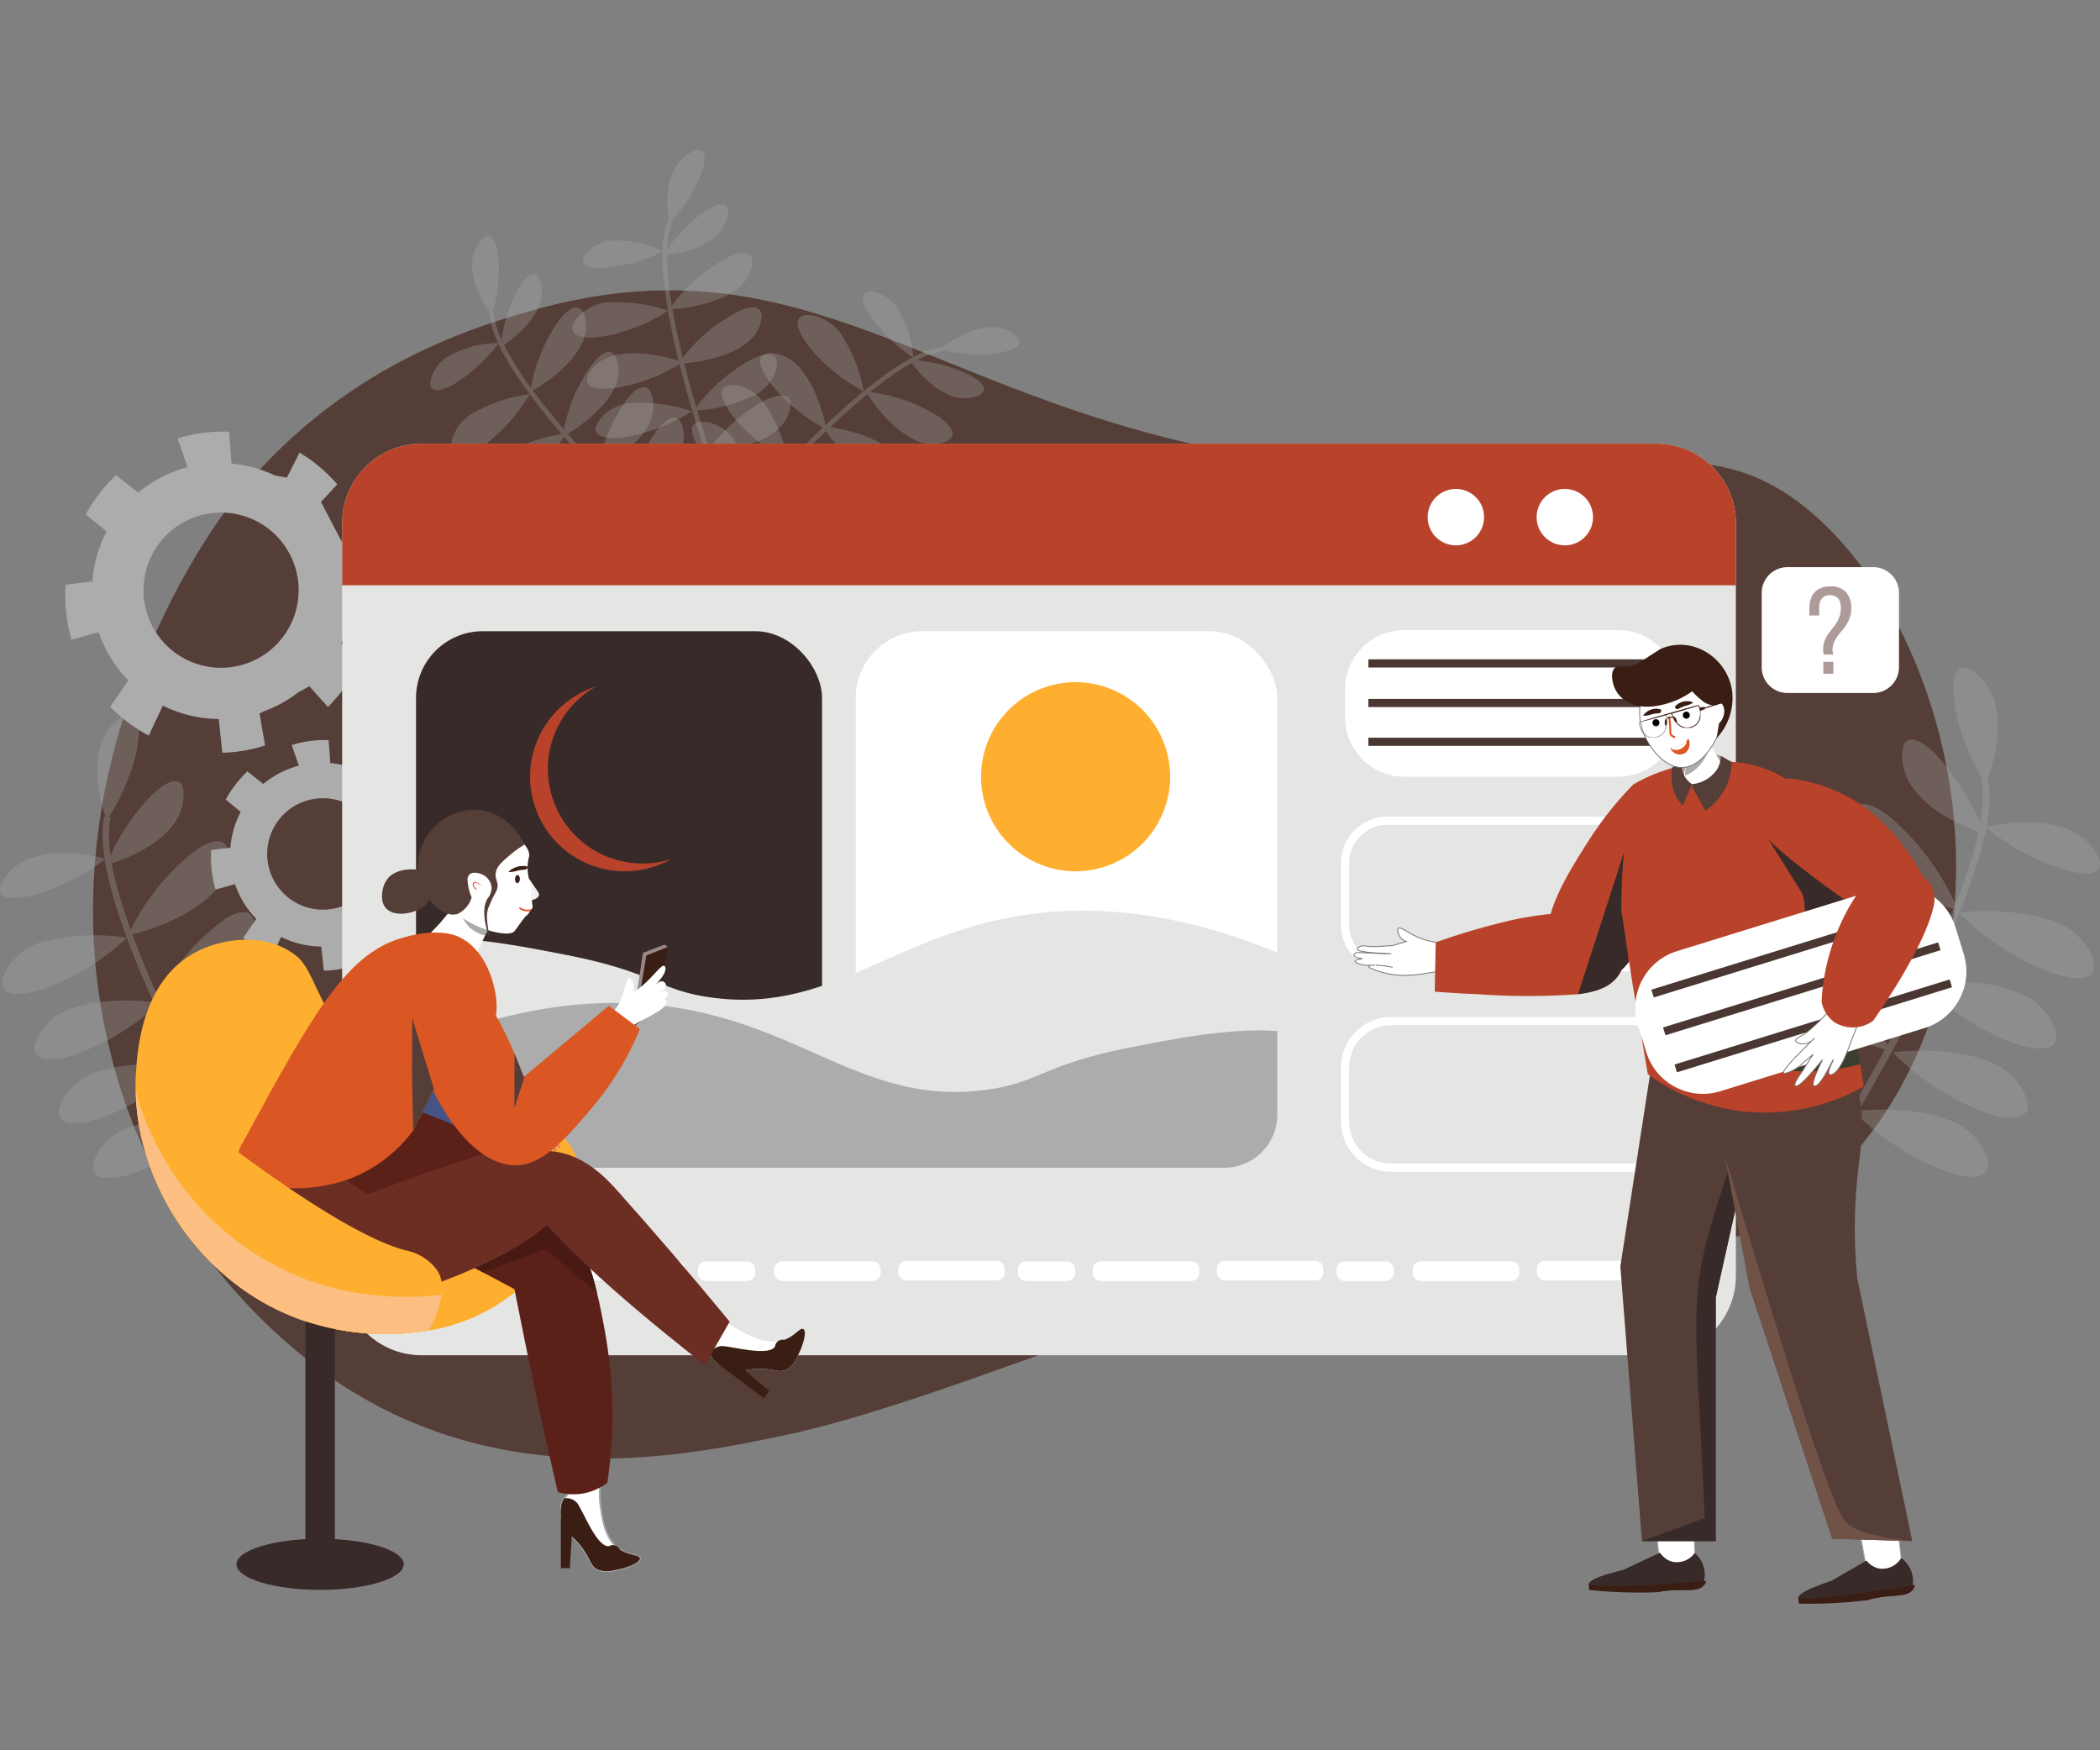 <svg xmlns="http://www.w3.org/2000/svg" xmlns:xlink="http://www.w3.org/1999/xlink" width="252" height="210"><rect width="100%" height="100%" fill="#808080" stroke="none"/><style><![CDATA[.B{fill:#fff}.C{fill:#acacac}.D{stroke-width:.1}.E{fill:#3b1e13}.F{fill:#553e37}.G{fill:#b8432a}.H{opacity:.3}.I{fill:#da5724}.J{fill:#372a28}.K{stroke:#3b1e13}.L{fill:#382a28}.M{fill:#feaf30}.N{stroke:#acacac}.O{stroke:#707070}]]></style><defs><clipPath id="A"><path d="M0 0h37.772v61.316H0z" class="C"/></clipPath><clipPath id="B"><path d="M0 0h31.561v39.784H0z" class="C"/></clipPath><clipPath id="C"><path d="M0 0h26.155v46.39H0z" class="C"/></clipPath><clipPath id="D"><path d="M0 0h39.301v32.603H0z" class="C"/></clipPath><clipPath id="E"><path d="M0 0h42.017v66.575H0z" class="C"/></clipPath><clipPath id="F"><path fill="none" d="M0 0h3.47v2.707H0z" class="D K"/></clipPath><clipPath id="G"><path fill="none" d="M0 0h3.349v2.761H0z" class="D K"/></clipPath><path id="H" d="M191.163 62.031c.006 1.37-.814 2.609-2.078 3.138s-2.722.243-3.693-.723-1.264-2.423-.741-3.69 1.758-2.093 3.128-2.093c.895-.002 1.755.352 2.39.983s.992 1.489.994 2.385"/><path id="I" d="M89.664 153.691h-4.958a.95.95 0 0 1-.948-.948v-.451c0-.252.1-.493.277-.671s.419-.278.671-.277h4.958c.252 0 .493.1.671.277s.278.419.277.671v.451a.95.95 0 0 1-.948.948"/><path id="J" d="M128.062 153.691h-4.957a.95.95 0 0 1-.948-.948v-.451c0-.252.1-.493.277-.671s.419-.278.671-.277h4.957c.252 0 .493.1.671.277s.278.419.277.671v.451a.95.95 0 0 1-.948.948"/></defs><path fill="transparent" d="M0 0h252v210H0z"/><path d="M123.712 162.922c-10.135 3.623-21 7.506-30 9.377-11.378 2.367-33.12 6.89-53.149-6.436a67.53 67.53 0 0 1-27.37-39.808C4.609 91.234 25.931 62.736 27.515 60.689c12.573-16.253 28.407-21.126 35.724-23.26 39.012-11.374 52.545 18.279 108.605 19.215 23.505.392 33.424-5.158 45.113 4.5 13.663 11.294 21.792 36.477 15.754 57.919-.916 3.251-4.329 14.827-14.242 23.351-19.784 17.013-39.19-.712-75.268 12.963-4.4 1.669-9.152 3.843-19.493 7.539" class="F"/><g clip-path="url(#A)" transform="translate(0 85.654)" class="C H"><path d="M32.682 61.315c-.933-1.522-22.824-37.4-20.139-49.036l.734.169c-2.616 11.337 19.82 48.1 20.047 48.473z"/><path d="M27.371 17.77a6.62 6.62 0 0 1-2.007 3.89c-3.434 3.495-9.992 4.916-9.992 4.916 1.715-3.728 4.241-7.027 7.393-9.655 2.749-2.16 4.977-2.436 4.606.848m-8.687 16.859l.428.061q-.164.158-.332.313a28.97 28.97 0 0 1-8.23 5.27c-4.372 1.816-7.72 1.652-5.846-1.8a6.93 6.93 0 0 1 3.713-3.049c3.773-1.493 8.791-.991 10.271-.8m3.323 7.733a28.86 28.86 0 0 1-7.521 5.123c-4.858 2.282-8.906 2.382-6.886-1.341a7.24 7.24 0 0 1 4.269-3.25c4.416-1.483 10.138-.532 10.138-.532m4.09 6.586a28.83 28.83 0 0 1-7.244 4.991c-4.98 2.409-9.222 2.585-7.164-1.208a7.14 7.14 0 0 1 4.094-3.19c4.438-1.568 10.314-.592 10.314-.592"/><path d="M15.235 26.852a28.87 28.87 0 0 1-8.02 5.35c-4.631 2.057-8.338 2.026-6.388-1.568a7.59 7.59 0 0 1 4.876-3.437 25.62 25.62 0 0 1 9.532-.345m15.241-.584c-.172 1.3-.741 2.516-1.629 3.481-2.895 3.324-8.68 4.912-10.067 5.253l-.3.071q.1-.223.207-.446c1.856-3.916 4.65-7.313 8.133-9.891 2.292-1.494 3.986-1.367 3.659 1.53m3.871 7.131a7.24 7.24 0 0 1-2.912 4.71c-3.563 2.9-9.087 4.1-9.087 4.1 1.725-3.751 4.272-7.067 7.453-9.7 2.722-2.117 4.914-2.365 4.546.9m3.382 6.206c-.3 2.622-2.387 4.578-4.742 5.973-2.274 1.28-4.717 2.234-7.257 2.833 1.491-3.213 3.571-6.118 6.132-8.565 3.286-3.087 6.293-4.016 5.867-.241m-15.751-29.34a6.18 6.18 0 0 1-1.389 3.265c-2.588 3.245-7.813 4.566-7.813 4.566a25.16 25.16 0 0 1 5.187-8.105c2.328-2.337 4.33-2.865 4.015.275m-5.3-8.065a16.93 16.93 0 0 1-1.091 5 25.77 25.77 0 0 1-2.768 5.539s-2.046-5.1-.724-9.09a6.17 6.17 0 0 1 1.82-2.785l.083-.071c1.9-1.593 2.726-.676 2.681 1.4M12.67 17.389c-2.446 1.874-5.206 3.299-8.151 4.206-3.491 1.019-5.779.532-3.767-2.147a6.46 6.46 0 0 1 3.222-2.224c3.851-1.276 8.7.166 8.7.166m3.114 32.143l3.07 4.4c-4.98 2.409-9.222 2.585-7.164-1.209a7.14 7.14 0 0 1 4.094-3.19"/><path d="M11.873 42.893l2.617 4.591c-4.858 2.282-8.906 2.382-6.886-1.341.954-1.59 2.482-2.754 4.269-3.25m-3.457-7.468l2.137 4.848c-4.372 1.816-7.72 1.652-5.846-1.8a6.93 6.93 0 0 1 3.709-3.046m-2.713-8.231l1.512 5.005c-4.631 2.057-8.338 2.027-6.388-1.568a7.59 7.59 0 0 1 4.876-3.437m-1.729-9.973q.191 2.223.545 4.372c-3.491 1.019-5.779.532-3.767-2.147a6.46 6.46 0 0 1 3.222-2.225m27.887 22.631c3.286-3.087 6.293-4.016 5.867-.241-.3 2.622-2.387 4.578-4.742 5.973l-1.125-5.732m-2.057-7.352c2.721-2.117 4.914-2.365 4.546.9a7.24 7.24 0 0 1-2.909 4.709l-1.634-5.605m-2.99-7.769c2.292-1.494 3.986-1.366 3.659 1.531-.172 1.301-.741 2.517-1.629 3.482l-2.03-5.012m-4.051-7.817c2.749-2.16 4.977-2.436 4.606.848a6.62 6.62 0 0 1-2.007 3.89l-2.6-4.739m-.784-6.647a6.18 6.18 0 0 1-1.389 3.265q-1.233-1.794-2.625-3.539c2.328-2.337 4.33-2.865 4.015.275"/></g><g clip-path="url(#B)" transform="translate(51.663 28.304)" class="C H"><path d="M31.19 39.643c-.965-.88-23.651-21.64-24.132-30.363l.55-.03c.468 8.5 23.718 29.772 23.953 29.986z"/><path d="M18.597 10.123a4.84 4.84 0 0 1-.619 3.142c-1.7 3.155-6.022 5.488-6.022 5.488a20.19 20.19 0 0 1 3.231-8.29c1.492-2.077 3-2.724 3.409-.341m-2.673 13.615l.313-.044q-.083.144-.169.287a21.2 21.2 0 0 1-4.711 5.379c-2.7 2.166-5.089 2.732-4.475-.076.295-1.172 1-2.201 1.986-2.9 2.348-1.817 5.977-2.485 7.056-2.65m3.909 4.758a21.11 21.11 0 0 1-4.243 5.131c-2.95 2.593-5.774 3.486-5.112.459a5.3 5.3 0 0 1 2.339-3.153c2.146-1.288 4.535-2.118 7.017-2.437m4.212 3.796a21.1 21.1 0 0 1-4.075 4.982c-3.009 2.706-5.955 3.693-5.28.608.331-1.268 1.126-2.366 2.228-3.075 2.17-1.335 4.6-2.193 7.128-2.515"/><path d="M11.915 18.974c-1.203 2.039-2.74 3.862-4.547 5.392-2.836 2.388-5.448 3.12-4.808.2a5.55 5.55 0 0 1 2.727-3.408 18.74 18.74 0 0 1 6.628-2.182m10.593-3.514a4.66 4.66 0 0 1-.436 2.778c-1.358 2.925-5.1 5.218-6.005 5.74l-.2.112q.025-.178.055-.356a19.27 19.27 0 0 1 3.7-8.606c1.306-1.516 2.523-1.772 2.883.331m4.175 4.223a5.3 5.3 0 0 1-1.088 3.9 18.47 18.47 0 0 1-5.553 4.728 20.14 20.14 0 0 1 3.264-8.334c1.482-2.042 2.972-2.662 3.377-.3m3.643 3.686c.326 1.9-.746 3.7-2.117 5.162a20.37 20.37 0 0 1-4.523 3.468c.394-2.561 1.265-5.026 2.567-7.267 1.681-2.839 3.605-4.1 4.074-1.364M13.282 5.953a4.53 4.53 0 0 1-.312 2.577c-1.158 2.807-4.561 4.8-4.561 4.8a18.41 18.41 0 0 1 2-6.752c1.161-2.116 2.46-2.895 2.877-.624M7.918 1.361c.273 1.226.358 2.487.252 3.739a18.86 18.86 0 0 1-.818 4.456S4.876 6.387 4.993 3.315A4.52 4.52 0 0 1 5.705.988l.044-.066c1.008-1.505 1.778-1.03 2.169.44m.269 11.484a19 19 0 0 1-4.872 4.614c-2.246 1.426-3.953 1.55-3.084-.743.36-.909.993-1.685 1.812-2.219a12.41 12.41 0 0 1 6.145-1.652m8.732 21.956l3.053 2.467c-3.01 2.706-5.955 3.693-5.28.608.331-1.268 1.126-2.366 2.228-3.075"/><path d="M12.816 30.927l2.773 2.694c-2.95 2.593-5.774 3.486-5.112.459a5.3 5.3 0 0 1 2.339-3.153m-3.949-4.54l2.489 2.972c-2.7 2.166-5.089 2.732-4.475-.076a5.07 5.07 0 0 1 1.986-2.9m-3.58-5.227l2.081 3.21c-2.836 2.388-5.448 3.121-4.808.2a5.55 5.55 0 0 1 2.727-3.408m-3.244-6.66q.586 1.523 1.272 2.962c-2.246 1.426-3.953 1.55-3.084-.743.36-.909.993-1.685 1.812-2.219m24.206 10.226c1.681-2.839 3.605-4.1 4.074-1.363.326 1.9-.746 3.7-2.117 5.163l-1.957-3.8m-2.945-4.744c1.482-2.042 2.972-2.662 3.377-.3a5.3 5.3 0 0 1-1.088 3.9l-2.289-3.607m-3.677-4.842c1.306-1.516 2.523-1.772 2.883.331a4.66 4.66 0 0 1-.436 2.778l-2.447-3.109m-4.44-4.668c1.492-2.078 3-2.724 3.409-.341a4.84 4.84 0 0 1-.619 3.142l-2.79-2.8m-1.905-4.511a4.53 4.53 0 0 1-.312 2.577q-1.232-1.01-2.565-1.953c1.161-2.116 2.46-2.895 2.877-.624"/></g><g clip-path="url(#C)" transform="translate(68.685 18)" class="C H"><path d="M19.492 46.396c-.471-1.218-11.488-29.928-8.02-37.947l.506.219c-3.379 7.813 7.914 37.233 8.028 37.529z"/><path d="M21.419 14.354c-.346 1.043-1.037 1.936-1.958 2.535-2.933 2.062-7.839 2.219-7.839 2.219a20.18 20.18 0 0 1 6.595-5.972c2.263-1.192 3.9-1.1 3.2 1.218m-8.474 10.984l.3.1q-.139.092-.28.181a21.19 21.19 0 0 1-6.618 2.706c-3.386.73-5.774.17-3.969-2.068a5.07 5.07 0 0 1 3.071-1.7c2.913-.576 6.458.447 7.5.782m1.367 6.002c-1.874 1.214-3.93 2.124-6.089 2.694-3.8 1-6.724.539-4.779-1.874a5.3 5.3 0 0 1 3.5-1.776 18.12 18.12 0 0 1 7.366.956m2.079 5.277a21.1 21.1 0 0 1-5.872 2.635c-3.9 1.076-6.978.643-5-1.816.863-.986 2.064-1.613 3.367-1.755 2.538-.225 5.095.094 7.5.935"/><path d="M11.487 19.287a21.13 21.13 0 0 1-6.477 2.792c-3.6.869-6.268.358-4.39-1.972a5.55 5.55 0 0 1 3.962-1.83 18.75 18.75 0 0 1 6.9 1.01m11.05 1.592a4.66 4.66 0 0 1-1.632 2.29c-2.522 2.01-6.9 2.389-7.938 2.452l-.228.011q.1-.148.208-.294a19.26 19.26 0 0 1 7.158-6.044c1.846-.772 3.049-.458 2.431 1.584m1.847 5.646a5.3 5.3 0 0 1-2.717 3 18.47 18.47 0 0 1-7.08 1.748 20.13 20.13 0 0 1 6.644-6c2.238-1.164 3.848-1.053 3.153 1.244m1.614 4.925c-.559 1.848-2.322 2.98-4.2 3.672a20.38 20.38 0 0 1-5.6 1.081 20.75 20.75 0 0 1 5.544-5.354c2.773-1.788 5.059-2.06 4.254.6"/><path d="M18.529 8.247a4.53 4.53 0 0 1-1.431 2.166c-2.291 1.994-6.225 2.255-6.225 2.255a18.41 18.41 0 0 1 4.8-5.148c1.984-1.374 3.494-1.49 2.853.728M15.78 1.744a12.39 12.39 0 0 1-1.446 3.458 18.85 18.85 0 0 1-2.723 3.621s-.8-3.942.679-6.637A4.52 4.52 0 0 1 13.967.422l.069-.04c1.575-.9 2.051-.127 1.744 1.363m-4.891 10.394c-2.008 1.026-4.182 1.687-6.421 1.951-2.647.272-4.229-.38-2.427-2.042a4.73 4.73 0 0 1 2.612-1.175 12.41 12.41 0 0 1 6.236 1.267M8.89 35.683l1.628 3.571c-3.9 1.076-6.978.643-5-1.815.863-.987 2.064-1.613 3.367-1.755"/><path d="M6.95 30.383l1.277 3.65c-3.8 1-6.724.538-4.778-1.874a5.3 5.3 0 0 1 3.5-1.776m-1.503-5.827l.9 3.771c-3.386.73-5.774.17-3.969-2.068.789-.914 1.878-1.517 3.071-1.7m-.866-6.282l.427 3.8c-3.6.869-6.268.357-4.39-1.972a5.55 5.55 0 0 1 3.962-1.83m.073-7.404q-.156 1.625-.185 3.218c-2.647.272-4.229-.38-2.427-2.043.728-.653 1.641-1.064 2.612-1.176m17.084 19.97c2.773-1.788 5.059-2.06 4.254.6-.559 1.848-2.322 2.98-4.2 3.672l-.053-4.273m-.514-5.563c2.238-1.164 3.849-1.053 3.153 1.244a5.3 5.3 0 0 1-2.717 3l-.436-4.249m-1.124-5.977c1.846-.772 3.049-.457 2.431 1.584a4.66 4.66 0 0 1-1.632 2.29l-.8-3.875m-1.883-6.154c2.264-1.192 3.9-1.1 3.2 1.218a4.84 4.84 0 0 1-1.958 2.535l-1.245-3.753m.315-4.892a4.53 4.53 0 0 1-1.431 2.166q-.651-1.453-1.422-2.894c1.984-1.374 3.494-1.49 2.853.728"/></g><g clip-path="url(#D)" transform="translate(83.052 34.989)" class="C H"><path d="M.928 32.253c.83-1.008 20.424-24.708 29.112-25.627l.058.548c-8.465.895-28.543 25.184-28.745 25.429z"/><path d="M29.78 18.192a4.84 4.84 0 0 1-3.169-.46c-3.236-1.542-5.784-5.738-5.784-5.738a20.18 20.18 0 0 1 8.441 2.811c2.15 1.386 2.872 2.861.512 3.388m-13.732-1.988l.06.311q-.148-.076-.3-.155a21.2 21.2 0 0 1-5.609-4.435c-2.3-2.591-2.984-4.946-.149-4.473 1.184.237 2.245.889 2.992 1.839 1.933 2.254 2.783 5.844 3 6.914m-4.546 4.143a21.11 21.11 0 0 1-5.338-3.98c-2.737-2.816-3.772-5.592-.715-5.083a5.3 5.3 0 0 1 3.267 2.178 18.12 18.12 0 0 1 2.786 6.885M7.917 24.75a21.1 21.1 0 0 1-5.18-3.82c-2.854-2.87-3.988-5.762-.873-5.243a5.23 5.23 0 0 1 3.183 2.071c1.443 2.1 2.421 4.484 2.87 6.992"/><path d="M20.601 11.964a21.13 21.13 0 0 1-5.614-4.271c-2.527-2.712-3.391-5.284-.439-4.792a5.55 5.55 0 0 1 3.541 2.552c1.237 1.994 2.089 4.202 2.512 6.51m4.042 10.404c-.942.191-1.92.086-2.8-.3-2.99-1.209-5.468-4.832-6.035-5.71l-.122-.193.358.037a19.27 19.27 0 0 1 8.781 3.266c1.58 1.229 1.9 2.431-.186 2.9m-4.003 4.382a5.3 5.3 0 0 1-3.952-.891 18.47 18.47 0 0 1-5-5.308 20.14 20.14 0 0 1 8.488 2.841c2.114 1.377 2.808 2.835.465 3.358m-3.494 3.82c-1.884.421-3.736-.559-5.262-1.855a20.36 20.36 0 0 1-3.691-4.343 20.74 20.74 0 0 1 7.387 2.2c2.919 1.537 4.279 3.395 1.566 4"/><path d="M33.679 12.676a4.53 4.53 0 0 1-2.589-.182c-2.862-1.016-5.022-4.315-5.022-4.315 2.366.106 4.69.668 6.843 1.654 2.171 1.053 3.015 2.311.768 2.842m4.313-5.589a12.38 12.38 0 0 1-3.722.439 18.85 18.85 0 0 1-4.491-.593S32.82 4.3 35.893 4.263c.826-.022 1.642.184 2.36.594l.069.041c1.554.931 1.118 1.724-.33 2.188m-11.456.846a19.01 19.01 0 0 1-4.853-4.634C20.145 1.126 19.936-.573 22.27.18c.926.314 1.733.908 2.307 1.7a12.41 12.41 0 0 1 1.959 6.054M5.047 17.757l-2.31 3.173c-2.854-2.87-3.988-5.762-.873-5.243 1.283.267 2.419 1.005 3.183 2.07"/><path d="M8.71 13.464l-2.551 2.905c-2.737-2.816-3.772-5.592-.715-5.083a5.3 5.3 0 0 1 3.267 2.178m4.336-4.172l-2.843 2.635c-2.3-2.591-2.984-4.945-.149-4.473 1.184.237 2.245.889 2.992 1.839m5.044-3.84l-3.1 2.24c-2.527-2.712-3.391-5.284-.439-4.792a5.55 5.55 0 0 1 3.541 2.552m6.484-3.571q-1.492.662-2.894 1.42c-1.538-2.172-1.746-3.87.587-3.117.926.314 1.733.908 2.307 1.7m-9 24.683c2.919 1.537 4.279 3.395 1.566 4-1.884.421-3.736-.558-5.262-1.855l3.7-2.145m4.59-3.179c2.113 1.378 2.808 2.835.465 3.358a5.3 5.3 0 0 1-3.952-.89l3.487-2.467m4.658-3.919c1.58 1.229 1.9 2.431-.186 2.9-.942.191-1.92.086-2.8-.3l2.982-2.6m4.444-4.667c2.15 1.386 2.872 2.861.512 3.388-1.078.211-2.196.048-3.17-.46l2.658-2.928m4.41-2.129a4.53 4.53 0 0 1-2.589-.182q.946-1.281 1.822-2.66c2.172 1.053 3.015 2.311.768 2.842"/></g><path d="M42.372 70.996l2.606.382a15.41 15.41 0 0 0-.723-6.637l-2.88.953-2.856-5.467 1.953-2.117a18.35 18.35 0 0 0-4.528-3.8l-1.516 2.991-1.438-.257a15.5 15.5 0 0 0-5.216-1.426l-.285-3.819a18.06 18.06 0 0 0-6.176.813l1.2 3.439a15.42 15.42 0 0 0-5.943 3.056l-2.654-2.111a19.5 19.5 0 0 0-3.622 4.712l2.5 2.059a15.49 15.49 0 0 0-1.719 5.994l-3.211.392a19.63 19.63 0 0 0 .725 6.6l3.255-.908a15.44 15.44 0 0 0 3.56 5.8l-2.177 3.149c1.348 1.393 2.909 2.562 4.625 3.463l1.681-3.584.042.006a15.49 15.49 0 0 0 6.678 1.595l.427 4.041a18.09 18.09 0 0 0 5.13-.875l-.664-3.828.444-.243c1.511-.544 2.928-1.32 4.2-2.3l1.338-.735 2.223 2.486a19.55 19.55 0 0 0 4.077-5.94l-2.475-1.595 1.428-6.286m-6.569.483a9.31 9.31 0 1 1-6.239-9.47c3.983 1.381 6.543 5.265 6.239 9.47m14.314 31.116l1.872.274c.177-1.608 0-3.235-.519-4.767l-2.069.684-2.051-3.926 1.4-1.521a13.18 13.18 0 0 0-3.252-2.73l-1.089 2.148-1.033-.185a11.15 11.15 0 0 0-3.746-1.024l-.2-2.743a12.97 12.97 0 0 0-4.436.584l.859 2.47c-1.567.412-3.024 1.163-4.269 2.2l-1.906-1.516c-1.035.989-1.911 2.13-2.6 3.385l1.795 1.479a11.13 11.13 0 0 0-1.234 4.3l-2.306.281a14.1 14.1 0 0 0 .521 4.742l2.338-.652a11.09 11.09 0 0 0 2.556 4.167l-1.564 2.262c.968 1 2.089 1.84 3.322 2.487l1.207-2.574h.03a11.13 11.13 0 0 0 4.8 1.145l.307 2.9c1.252-.031 2.493-.243 3.684-.629l-.477-2.749.319-.175a11.08 11.08 0 0 0 3.014-1.654l.961-.528 1.6 1.786a14.03 14.03 0 0 0 2.928-4.266l-1.778-1.146 1.026-4.515m-4.718.347c-.206 2.856-2.209 5.264-4.98 5.987s-5.695-.399-7.271-2.79-1.454-5.521.304-7.782 4.76-3.152 7.466-2.215a6.69 6.69 0 0 1 4.481 6.8" class="C"/><path d="M208.305 62.743v90.352c-.013 5.265-4.291 9.523-9.556 9.511H50.615c-5.265.012-9.543-4.246-9.556-9.511V62.743c.013-5.265 4.291-9.523 9.556-9.511h148.134c5.265-.012 9.543 4.246 9.556 9.511" fill="#e5e5e4"/><path d="M208.305 62.743v7.479H41.059v-7.479c.013-5.265 4.291-9.523 9.556-9.511h148.134c5.265-.012 9.543 4.246 9.556 9.511" class="G"/><g class="B"><use xlink:href="#H"/><use xlink:href="#H" x="-13.076"/><path d="M194.179 93.191h-25.662a7.11 7.11 0 0 1-7.107-7.107v-3.379a7.11 7.11 0 0 1 7.107-7.107h25.661a7.11 7.11 0 0 1 7.107 7.107v3.379a7.11 7.11 0 0 1-7.107 7.107m2.026 23.36h-29.712a5.58 5.58 0 0 1-5.571-5.571v-7.43a5.58 5.58 0 0 1 5.571-5.571h29.712a5.58 5.58 0 0 1 5.571 5.571v7.43a5.58 5.58 0 0 1-5.571 5.571m-29.712-17.593a4.6 4.6 0 0 0-4.592 4.592v7.43a4.6 4.6 0 0 0 4.592 4.592h29.712a4.6 4.6 0 0 0 4.592-4.592v-7.43a4.6 4.6 0 0 0-4.592-4.592zm29.251 41.637h-28.792a6.04 6.04 0 0 1-6.03-6.03v-6.517a6.04 6.04 0 0 1 6.03-6.03h28.792a6.04 6.04 0 0 1 6.029 6.03v6.513a6.04 6.04 0 0 1-6.029 6.03m-28.795-17.593c-2.788.003-5.047 2.262-5.05 5.05v6.513c.003 2.788 2.262 5.047 5.05 5.05h28.795c2.788-.003 5.047-2.262 5.05-5.05v-6.513c-.003-2.788-2.262-5.047-5.05-5.05zM66.329 153.691H55.465a.95.95 0 0 1-.948-.948v-.451a.95.95 0 0 1 .277-.671.94.94 0 0 1 .671-.277h10.864a.95.95 0 0 1 .671.277.94.94 0 0 1 .277.671v.451a.95.95 0 0 1-.948.948m14.887-.065H70.352c-.251 0-.492-.099-.67-.277a.95.95 0 0 1-.278-.67v-.451a.95.95 0 0 1 .277-.671.94.94 0 0 1 .671-.277h10.865a.95.95 0 0 1 .948.948v.451a.95.95 0 0 1-.948.947"/><use xlink:href="#I"/><path d="M104.727 153.691H93.863a.95.95 0 0 1-.671-.277.94.94 0 0 1-.277-.671v-.451a.95.95 0 0 1 .277-.671.94.94 0 0 1 .671-.277h10.865a.95.95 0 0 1 .671.277.94.94 0 0 1 .277.671v.451a.95.95 0 0 1-.948.948m14.886-.065h-10.865c-.251 0-.492-.099-.67-.277a.95.95 0 0 1-.278-.67v-.451a.95.95 0 0 1 .277-.671.94.94 0 0 1 .671-.277h10.865a.95.95 0 0 1 .671.277.94.94 0 0 1 .277.671v.451a.95.95 0 0 1-.278.67c-.178.178-.419.277-.67.277"/><use xlink:href="#J"/><path d="M142.958 153.691h-10.864a.95.95 0 0 1-.671-.277.94.94 0 0 1-.277-.671v-.451a.95.95 0 0 1 .277-.671.94.94 0 0 1 .671-.277h10.865a.95.95 0 0 1 .671.277.94.94 0 0 1 .277.671v.451a.95.95 0 0 1-.948.948m14.885-.065H146.98c-.251 0-.492-.099-.67-.277a.95.95 0 0 1-.278-.67v-.451a.95.95 0 0 1 .277-.671.94.94 0 0 1 .671-.277h10.865a.95.95 0 0 1 .948.948v.451a.95.95 0 0 1-.948.947"/><use xlink:href="#J" x="38.23"/><path d="M181.356 153.691h-10.865a.95.95 0 0 1-.948-.948v-.451a.95.95 0 0 1 .277-.671.94.94 0 0 1 .671-.277h10.865a.95.95 0 0 1 .671.277.94.94 0 0 1 .277.671v.451a.95.95 0 0 1-.948.948m14.886-.065h-10.865c-.251 0-.492-.099-.67-.277a.95.95 0 0 1-.278-.67v-.451a.95.95 0 0 1 .277-.671.94.94 0 0 1 .671-.277h10.865a.95.95 0 0 1 .948.948v.451a.95.95 0 0 1-.278.67c-.178.178-.419.277-.67.277"/><use xlink:href="#I" x="115.026"/><rect width="50.587" height="64.027" rx="8" x="102.688" y="75.734"/></g><rect width="48.72" height="64.027" rx="8" x="49.925" y="75.734" class="L"/><path d="M50.481 112.655v20.141a7.31 7.31 0 0 0 7.309 7.309h88.239a7.31 7.31 0 0 0 7.309-7.309v-18.478c-12.039-4.975-21.262-5.415-27.525-4.872-17.922 1.557-25.343 12.366-40.563 10.22-6.368-.9-6.563-3-17.384-5.11-5.471-1.066-12.022-2.344-17.384-1.9" fill="#e5e5e4"/><path d="M117.726 93.191a11.35 11.35 0 0 0 11.346 11.346 11.35 11.35 0 0 0 11.346-11.346 11.35 11.35 0 0 0-11.346-11.346c-3.009 0-5.895 1.195-8.023 3.323s-3.323 5.014-3.323 8.023" class="M"/><path d="M74.96 104.537a11.3 11.3 0 0 1-6.346-1.938 11.38 11.38 0 0 1-4.108-4.992c-1.565-3.699-1.055-7.95 1.34-11.175a11.37 11.37 0 0 1 5.668-4.055c-1.721.976-3.159 2.383-4.172 4.082-2.247 3.773-2.112 8.503.346 12.142a11.38 11.38 0 0 0 4.992 4.111 11.4 11.4 0 0 0 7.862.359c-1.702.964-3.626 1.469-5.582 1.466z" stroke="rgba(0,0,0,0)" class="G"/><path d="M50.481 125.36v8.384a6.36 6.36 0 0 0 6.361 6.361h90.071a6.36 6.36 0 0 0 6.361-6.361v-10.021c-5.362-.443-11.913.835-17.384 1.9-10.822 2.11-11.016 4.212-17.384 5.11-15.221 2.146-22.642-8.663-40.564-10.22-6.252-.543-15.454-.1-27.461 4.845" class="C"/><path d="M164.208 79.108h34.507v.979h-34.507zm-.001 4.748h34.559v.979h-34.559zm0 4.655h34.559v.979h-34.559z" fill="#4a3732"/><path d="M224.79 83.149h-10.3a3.1 3.1 0 0 1-3.088-3.088v-8.927a3.1 3.1 0 0 1 3.088-3.088h10.3a3.1 3.1 0 0 1 3.088 3.088v8.927a3.1 3.1 0 0 1-3.088 3.088" class="B"/><path d="M219.629 70.36c.713-.063 1.416.198 1.916.711a2.85 2.85 0 0 1 .606 1.912 3.25 3.25 0 0 1-.17 1.1 4.59 4.59 0 0 1-.412.867 5.09 5.09 0 0 1-.542.726 7.64 7.64 0 0 0-.542.674 4 4 0 0 0-.412.734 2.2 2.2 0 0 0-.17.882 2.14 2.14 0 0 0 .081.563h-1.132l-.057-.274a1.87 1.87 0 0 1-.024-.319c-.006-.337.046-.673.154-.993.099-.278.234-.542.4-.785q.242-.356.509-.682.267-.326.509-.689c.167-.251.302-.523.4-.808.109-.34.161-.695.153-1.052.022-.395-.083-.788-.3-1.119a1.41 1.41 0 0 0-1.989.007 1.86 1.86 0 0 0-.3 1.111v.919h-1.181V73a3.7 3.7 0 0 1 .146-1.074c.089-.306.243-.59.453-.83.215-.239.484-.425.784-.541a2.99 2.99 0 0 1 1.124-.193m.372 10.477h-1.2v-1.437h1.2z" fill="#ad9b9a"/><g clip-path="url(#E)" transform="translate(209.983 80.078)" class="C H"><path d="M4.789 66.575c1.076-1.634 26.327-40.171 23.8-53.014l-.81.16c2.466 12.513-23.414 52-23.676 52.4z"/><path d="M12.145 19.054c.176 1.636.903 3.164 2.062 4.333 3.639 3.95 10.773 5.739 10.773 5.739a30.24 30.24 0 0 0-7.759-10.839c-2.936-2.464-5.366-2.844-5.076.767m8.922 18.776l-.471.052q.174.179.352.355a31.76 31.76 0 0 0 8.83 6.065c4.726 2.144 8.4 2.083 6.469-1.767a7.6 7.6 0 0 0-3.956-3.469c-4.081-1.769-9.6-1.4-11.225-1.236m-3.916 8.352a31.63 31.63 0 0 0 8.06 5.878c5.242 2.672 9.674 2.924 7.592-1.226-.989-1.776-2.623-3.105-4.563-3.712-4.785-1.781-11.089-.94-11.089-.94m-4.714 7.068a31.61 31.61 0 0 0 7.76 5.724c5.371 2.815 10.013 3.158 7.891-1.071a7.83 7.83 0 0 0-4.373-3.64c-4.807-1.875-11.279-1.013-11.279-1.013"/><path d="M25.122 29.432a31.65 31.65 0 0 0 8.6 6.145c5 2.417 9.064 2.515 7.054-1.493a8.32 8.32 0 0 0-5.221-3.938 28.08 28.08 0 0 0-10.431-.714M8.443 28.254c.142 1.431.723 2.783 1.662 3.872 3.054 3.744 9.337 5.688 10.844 6.111l.33.089q-.1-.248-.211-.5c-2.085-4.758-5.721-9.14-8.561-11.124-2.458-1.717-4.319-1.638-4.063 1.548m-4.496 7.679c.271 2.086 1.358 3.979 3.024 5.263 3.8 3.3 9.811 4.809 9.811 4.809A30.17 30.17 0 0 0 8.96 35.109c-2.907-2.416-5.3-2.765-5.012.82m-3.925 6.69c.232 2.883 2.453 5.1 4.985 6.711a30.5 30.5 0 0 0 7.851 3.36 31.08 31.08 0 0 0-6.416-9.6c-3.492-3.5-6.753-4.623-6.419-.472M18.316 11.03a6.78 6.78 0 0 0 1.407 3.626c2.721 3.646 8.4 5.278 8.4 5.278a27.58 27.58 0 0 0-5.4-9.063c-2.468-2.642-4.643-3.292-4.408.159m6.092-8.646a18.56 18.56 0 0 0 1.019 5.522 28.25 28.25 0 0 0 2.837 6.166s2.422-5.518 1.115-9.933a6.76 6.76 0 0 0-1.9-3.115l-.088-.08c-2.021-1.812-2.963-.837-2.987 1.441m3.863 16.77a28.48 28.48 0 0 0 8.781 4.9c3.789 1.24 6.313.787 4.2-2.22a7.08 7.08 0 0 0-3.451-2.551c-4.175-1.534-9.533-.125-9.533-.125m-4.548 35.105l-3.519 4.711c5.371 2.815 10.013 3.157 7.891-1.071a7.83 7.83 0 0 0-4.373-3.64"/><path d="M28.239 47.121l-3.029 4.938c5.242 2.672 9.674 2.924 7.592-1.226-.989-1.776-2.623-3.105-4.563-3.712m4.053-8.055l-2.513 5.236c4.726 2.144 8.4 2.083 6.469-1.767a7.6 7.6 0 0 0-3.956-3.469m3.26-8.92l-1.833 5.431c5 2.417 9.064 2.514 7.054-1.493a8.32 8.32 0 0 0-5.221-3.938m2.247-10.866q-.288 2.429-.751 4.771c3.789 1.24 6.313.787 4.2-2.22a7.08 7.08 0 0 0-3.452-2.551M6.442 43.091c-3.492-3.5-6.753-4.622-6.419-.471.232 2.883 2.453 5.1 4.985 6.711l1.434-6.24m2.518-7.983c-2.907-2.416-5.3-2.765-5.012.82.271 2.086 1.358 3.979 3.024 5.263l1.988-6.083m3.544-8.402c-2.458-1.717-4.319-1.638-4.063 1.548a6.99 6.99 0 0 0 1.662 3.872l2.4-5.42m4.718-8.419c-2.936-2.464-5.366-2.844-5.076.767.176 1.636.903 3.164 2.062 4.333l3.014-5.1m1.095-7.257a6.78 6.78 0 0 0 1.407 3.626q1.414-1.922 3-3.785c-2.468-2.642-4.643-3.292-4.408.159"/></g><g class="M"><path d="M62.883 154.07a21.97 21.97 0 0 1-11.423 5.55c-5.209.887-10.558.421-15.536-1.351-8.655-3.293-15.349-10.334-18.2-19.144-.941-2.8-1.425-5.733-1.433-8.687 0-.416 0-1.037.039-1.8.177-3.74 1.15-10.907 6.743-14.162 3.261-1.9 8.155-2.5 11.63-.392a6.11 6.11 0 0 1 .922.673c1.838 1.637 1.9 3.989 6.061 10.535 4.052 6.371 6.087 7.436 7.412 7.889 2.456.84 3.352-.119 7.122-.017 1.191.032 9.673.26 12.317 4.484 2.707 4.326-1.143 12.131-5.65 16.424"/><path d="M62.886 154.069a21.97 21.97 0 0 1-11.423 5.55c-5.209.887-10.558.421-15.536-1.351-8.655-3.293-15.349-10.334-18.2-19.144 4.409-7.263 12.241-19.461 17.9-24.371 1.838 1.637 1.9 3.989 6.061 10.535 4.052 6.371 6.087 7.436 7.412 7.89 2.456.84 3.352-.119 7.122-.017 1.191.032 9.673.26 12.317 4.484 2.707 4.326-1.143 12.131-5.65 16.424"/></g><path d="M36.649 153.744h3.53v34.411h-3.53z" class="L"/><path d="M80.119 113.615l-.359-.285-2.6.992-1.292 8.426.363.263z" fill="#9b8786"/><path d="M77.557 114.635l-1.393 8.425 2.727-1.953 1.239-7.489z" class="E"/><path d="M74.368 120.245c.083-.186.292-.7.493-1.336.313-.983.385-1.549.625-1.571.183-.017.348.292.43.446a1.81 1.81 0 0 1 .118 1.308l.831-.639c1.606-1.343 2.493-2.759 2.85-2.566a.22.22 0 0 1 .07.071c.218.292-.089.858-.176 1.02a5.86 5.86 0 0 1-.88 1.09c.027.033.44-.42.809-.316a.55.55 0 0 1 .387.528c-.045.417-.825.717-.818.729a1.56 1.56 0 0 1 .642-.129c.143.015.272.092.352.211.114.224-.117.654-.634 1 .185-.141.365-.191.457-.122s.075.224.07.281c-.047.526-1.045 1.123-1.407 1.336l-2.814 1.546-1.393.6-1.079.362-1.264-1.678a4.54 4.54 0 0 0 2.331-2.168" class="B"/><path d="M59.504 132.376s5.2 1.3 5.76 2.044 2.416 3.53 1.858 3.344-1.858-2.6-1.858-2.6 1.858 2.6 1.487 2.973-2.044-2.229-2.044-2.229c.559.699 1.056 1.444 1.486 2.229a23.6 23.6 0 0 1-2.23-1.858l-1.486-.743s1.115 1.115.929 1.3c-.787.018-1.54-.324-2.044-.929-.186-.558-2.23-1.3-2.23-1.3z" fill="#e5855e"/><path d="M51.514 115.096s-9.1 13.936-8.733 15.237 13.192 6.5 15.98 6.132l2.23-4.088-8.175-4.459s6.689-7.433 5.388-10.22-2.973-4.088-6.689-2.6" fill="#475384"/><path d="M51.099 104.492s-4.508-1.155-5.18 2.268 2.918 3.317 4.807 2.1.373-4.363.373-4.363" class="F"/><path d="M59.38 109.734l-.6 1.285-.575 1.232-1.7 3.646-6.578-2.136 2.883-3.016 2.15-2.6 2.328.606.656.306z" class="B"/><path d="M58.78 111.018l-.575 1.232c-1.161-.255-2.143-1.023-2.67-2.088-.119-.314 1.736-1.32 1.75-1.408.1-.65.465-.066.656.306l.122.254z" class="C"/><g class="B"><path d="M63.867 108.956c-.022.059-.056.113-.1.158-.059.065-.112.134-.161.206l-.018.026a2.23 2.23 0 0 1-.212.326c-.063.071-.132.135-.207.193-.312.239-1.247 1.672-1.475 1.9-1.035 1.028-9.123-1.291-9.142-6.387-.011-2.919 2.644-6.113 5.768-6.181 2.6-.057 5.268 2.056 5.19 3.495-.258.919-.264 1.891-.018 2.813a.7.7 0 0 0 .043.113.84.84 0 0 0 .1.156c.164.21.128 2.114.251 2.782.034.132.029.271-.014.4"/><path d="M63.464 105.389l.782 1.155c.325.459.472.642.433.859-.071.4-.7.559-.843.594z" opacity=".928"/></g><path d="M62.382 105.481c-.01.266-.146.477-.306.471s-.281-.226-.271-.492.146-.477.305-.471.281.226.271.492m-1.364-.844a1.57 1.57 0 0 1 .471-.393 2.7 2.7 0 0 1 1.183-.346c.21-.014.421.012.621.076a.29.29 0 0 1-.06.26c-.145.159-.422.081-1.032.209-.264.055-.29.085-.561.133a3.6 3.6 0 0 1-.621.061" class="E"/><path d="M57.725 106.228s-.7-.714-.943-.283.349.812.349.812l.08-.094c-.274-.166-.41-.406-.352-.572a.28.28 0 0 1 .193-.18c.08-.016.148.023.281.1.096.058.185.125.268.2l.124.018" class="I"/><path d="M57.782 107.937l-.442-.016c-.03-.001-.058-.014-.078-.036s-.031-.051-.03-.08l.014-.392c.001-.03.014-.058.036-.078s.051-.031.08-.03l.442.016c.03.001.058.014.078.036s.031.051.03.08l-.014.392c-.001.03-.014.058-.036.078s-.051.031-.08.03" class="B"/><path d="M63.765 109.114a1.8 1.8 0 0 0-.161.206 1.8 1.8 0 0 1-.361.024c-.323-.008-.637-.113-.9-.3a.1.1 0 0 1 .017-.173.1.1 0 0 1 .1.01 1.5 1.5 0 0 0 1.214.22.1.1 0 0 1 .09.015" class="I"/><path d="M62.91 101.362c-.576.338-1.122.726-1.631 1.159-1.067.907-1.63 1.386-1.774 2.149-.169.892.423 1.169.119 2.074-.113.335-.234.416-.641 1.3l-.367.853c-.285.768-.219 1.482.151 3.787-.981-2.867-.7-4.215-.233-4.914a2.07 2.07 0 0 0 .46-1.258 1.89 1.89 0 0 0-.935-1.495c-.542-.32-1.42-.467-1.77-.047a.93.93 0 0 0-.173.709 5.84 5.84 0 0 0 .48 1.986 3.1 3.1 0 0 1-1.726 2c-1.669.487-3.676-1.68-4.391-3.583-.768-2.318-.213-4.869 1.448-6.659a6.87 6.87 0 0 1 5.966-2.208c2.254.465 4.132 2.015 5.016 4.14" class="F"/><path d="M76.783 186.982c.045.543-1.667 1.174-2.964 1.386a3.42 3.42 0 0 1-2.02-.018c-1.007-.433-.851-1.295-2.15-2.932-1-1.257-1.375-1.109-1.875-2.116a4.16 4.16 0 0 1-.373-2.869c.06-.239.168-.464.317-.661.293-.301.547-.637.758-1 1.007-1.924-.282-3.543.587-4.4a2.31 2.31 0 0 1 2.835.1c1.145 1.068-.389 2.878.2 6.549.183 1.149.446 3.129 1.669 4.389.185.192.391.363.613.51 1.163.769 2.371.611 2.409 1.063" stroke-width=".2" class="B N"/><g class="E"><path d="M67.302 181.311v6.842h1.075l.391-6.255z"/><path d="M76.783 186.982c.045.543-1.667 1.174-2.964 1.386a3.42 3.42 0 0 1-2.02-.018c-1.007-.433-.851-1.295-2.15-2.932-1-1.257-1.375-1.109-1.875-2.116-.463-.881-.596-1.899-.373-2.869.06-.239.168-.464.317-.661a1.7 1.7 0 0 1 1.54.563c.782 1.075 2.346 5.278 3.812 5.18a.91.91 0 0 1 1.3.4c1.163.769 2.371.611 2.409 1.063"/></g><path d="M96.405 159.47c.462.29-.06 2.038-.669 3.2a3.42 3.42 0 0 1-1.226 1.606c-.95.546-1.547-.1-3.636-.038-1.6.044-1.712.435-2.818.231a4.16 4.16 0 0 1-2.519-1.422c-.155-.192-.271-.413-.339-.65a5.1 5.1 0 0 0-.346-1.207c-.935-1.959-3-1.9-3.168-3.107a2.31 2.31 0 0 1 1.778-2.209c1.542-.276 2.07 2.038 5.357 3.771 1.029.543 2.771 1.52 4.513 1.3.265-.033.525-.095.776-.185 1.313-.469 1.911-1.531 2.3-1.29" class="B"/><g class="E"><path d="M86.182 163.656l5.475 4.1.645-.86-4.771-4.065z"/><path d="M96.404 159.47c.462.29-.06 2.038-.669 3.2a3.42 3.42 0 0 1-1.226 1.606c-.95.546-1.547-.1-3.636-.038-1.6.044-1.712.435-2.818.231a4.16 4.16 0 0 1-2.519-1.422c-.155-.192-.271-.413-.339-.65a1.7 1.7 0 0 1 1.374-.895c1.329.019 5.63 1.289 6.431.057a.91.91 0 0 1 1.1-.8c1.313-.469 1.911-1.531 2.3-1.29"/></g><path d="M72.882 177.899c-1.686 1.309-3.9 1.724-5.946 1.115q-2.034-8.746-3.9-17.838-.669-3.269-1.3-6.5l-3.748-2-1.827-.972q-8.732-4.649-17.466-9.3l2.23-11.334c6.776 1.1 20.61 4.415 27.279 15.294q.209.337.407.686c1.37 2.541 2.389 5.255 3.029 8.07.416 1.7.684 3.187.873 4.194 1.152 6.13 1.278 12.409.372 18.581" fill="#5b2018"/><path d="M71.637 155.124l-6.187-5.283-7.464 2.835q-.914-.485-1.827-.972v-2.421l9.29-4.459 2.752 1.544q.209.337.407.686a31.89 31.89 0 0 1 3.029 8.07" fill="#491914"/><g fill="#6c2e23"><path d="M41.852 155.044c2.334.85 5 .835 9.662-.743 1.351-.457 17.333-5.992 16.537-12.077-.3-2.257-2.771-3.612-3.345-3.9-2.875-1.451-5.877-.121-11.334 1.672a179.97 179.97 0 0 0-14.307 5.388c-.365.3-2.6 2.163-2.415 4.645.245 3.213 4.346 4.705 5.2 5.017"/><path d="M63.29 144.008c4.274 6.258 16.249 15.833 21.3 19.769l2.973-5.2c-4.626-5.622-9.088-10.79-13.378-15.608-1.362-1.53-3.972-4.381-7.8-4.831-.5-.059-3.653-.386-4.53 1.16-.162.286-.745 1.513 1.441 4.713m-32.266-8.848c-4.506 4.947-5.625 11.635-3.055 15.979 2.9 4.907 9.339 4.851 14.634 4.806 3.387-.029 5.5-1.253 7.473-2.2 8.088-3.9-19.052-18.581-19.052-18.581"/></g><g class="I"><path d="M58.946 123.828c-1.143 2.171-3.18 3.733-5.574 4.273q-.644 1.291-1.29 2.579-.474.951-.95 1.9l-1.477 2.954-.076.1c-1.906 2.582-4.499 4.576-7.484 5.754-2.379.872-4.907 1.266-7.438 1.159-2.912-.13-5.335-.985-6.007-2.5a3.58 3.58 0 0 1 .531-3.028c8.053-14.868 12.213-22.344 18.75-24.389 4.506-1.408 6.75-.423 7.254-.167 3.675 1.866 4.281 6.758 4.318 7.094a7.72 7.72 0 0 1-.557 4.274"/><path d="M76.784 123.457c-1.411 3.441-3.355 6.639-5.76 9.476-2.932 3.449-5.7 6.7-8.919 6.875-3.346.182-6.99-2.958-9.746-8.222h0l-.368-.721a37.61 37.61 0 0 1-2.521-6.849c.06-.351.132-.741.217-1.152.548-2.668 1.646-6.278 3.685-6.652 1.758-.323 3.967 1.808 6.146 5.652a44.83 44.83 0 0 1 2.215 4.541q.569 1.338 1.115 2.811l.128-.106 10.091-8.441 3.716 2.787"/></g><path d="M52.083 130.681q-.474.951-.949 1.9l-1.477 2.954-.076.1-.138-6.75.028-6.73zm10.894-1.57l-1.243 3.822v-6.527q.568 1.338 1.115 2.811l.128-.106" class="F"/><path d="M51.461 159.619c-5.209.886-10.558.421-15.536-1.351-12.154-4.387-19.679-16.745-19.636-27.83 0-.416 0-1.037.039-1.8 4.272 3.547 23.356 19.09 32.4 21.392a6.1 6.1 0 0 1 3.711 2.354c1.148 1.681.585 4.513-.977 7.237" class="M"/><path d="M48.448 187.686c0 1.693-4.492 3.066-10.034 3.066s-10.034-1.373-10.034-3.066 4.492-3.066 10.034-3.066 10.034 1.373 10.034 3.066" class="L"/><path d="M37.115 153.651a33.6 33.6 0 0 1-20.828-22.752c.164 10.965 7.648 23.043 19.633 27.369 4.977 1.772 10.326 2.237 15.535 1.351a11.55 11.55 0 0 0 1.539-4.29 35.24 35.24 0 0 1-15.88-1.678" fill="#fcbf81"/><path d="M162.478 114.628c.021.187.418.316 1.015.4-.291.041-.862.126-.876.3s.489.34.782.416c.38.087.772.108 1.159.06l.269-.007h.2c-.154-.003-.309.004-.462.023a.97.97 0 0 0-.321.089c-.014.006-.025.018-.03.033-.017.088.326.279.878.476l.839.257a11.18 11.18 0 0 0 2 .338 13.92 13.92 0 0 0 2.792-.162l2.5-.408c1.19-1.7 1.137-2.47.906-2.854-.441-.73-1.6-.2-3.685-1.022-1.512-.595-2.375-1.451-2.656-1.181-.184.177.012.715.207 1.01.181.269.449.469.758.566l-1.652.491-1.726.113-.562.007c-.275.001-.55-.018-.823-.055-.343-.091-.708-.028-1 .173-.045.044-.125.121-.121.188.009.142.4.293 1.725.414l.724.057 1.637.083c-.547.019-1.095.002-1.64-.05l-.734-.037-1.8-.066c-.151.1-.324.217-.309.348m2.646 1.172q.146 0 .288.012l.73.069.93.161a15.3 15.3 0 0 0-1.659-.227l-.289-.015" class="B D O"/><g class="G"><path d="M194.581 116.388c-.111.228-.24.447-.384.656-.893 1.284-2.44 1.942-4.829 2.241a83.6 83.6 0 0 1-11.92.005 126.99 126.99 0 0 1-5.281-.314q.06-2.957.119-5.912a81.45 81.45 0 0 1 7.566-2.286 38.76 38.76 0 0 1 6.221-1.117 19.56 19.56 0 0 1 5.522.289l.739.17c.855.158 1.626.615 2.176 1.289a5.1 5.1 0 0 1 .07 4.978"/><path d="M200.067 101.676c-.623 6.169-2.411 11.019-4.645 13.788a9.76 9.76 0 0 1-.841.924 5.25 5.25 0 0 1-3.3 1.641c-.489.023-.978-.039-1.446-.182a6.2 6.2 0 0 1-3.479-2.773 6.89 6.89 0 0 1-.281-5.413c.842-2.937 2.831-6.07 4.5-8.7a41.75 41.75 0 0 1 5.477-6.9q2.01 3.8 4.019 7.606"/></g><path d="M195.422 115.465c-.26.326-.541.634-.841.924-.111.228-.24.447-.384.656-.893 1.283-2.44 1.942-4.829 2.241l.466-1.438 2.5-7.726 2.587-7.99z" class="J"/><path d="M203.147 179.2q.116 3.889.233 7.777a7.25 7.25 0 0 1-4.193.774l-.919-9.054 4.88.5" class="B D N"/><path d="M190.658 190.114q.027.428 1.466.767a29.36 29.36 0 0 1 6.683.154l.214-.036c1.912-.382 3.364-.1 4.48-.3a1.9 1.9 0 0 0 .645-.228 2.42 2.42 0 0 0 .325-.759c.066-.271.1-.55.1-.829a3.48 3.48 0 0 0-1.2-2.559 2.65 2.65 0 0 1-2.694 1.053c-.61-.168-1.136-.557-1.476-1.091l-4.427 2.078q-4.163 1.005-4.116 1.745" class="J"/><path d="M190.662 190.114l.019.648a56.65 56.65 0 0 0 8.13.273l.214-.036c1.912-.382 3.364-.1 4.48-.3a1.9 1.9 0 0 0 .645-.228c.303-.165.523-.449.607-.783l-.282.024c-1.8.147-11.615.921-13.814.4" class="E"/><path d="M227.32 179.835l.883 7.73a7.25 7.25 0 0 1-4.114 1.122l-1.674-8.945 4.905.092" class="B D N"/><path d="M215.793 191.764q.062.424 1.525.642a29.37 29.37 0 0 1 6.673-.406l.211-.054c1.874-.54 3.344-.382 4.44-.67a1.9 1.9 0 0 0 .624-.281c.131-.245.219-.51.26-.784a3.52 3.52 0 0 0 .028-.834 3.48 3.48 0 0 0-1.409-2.449 2.65 2.65 0 0 1-2.6 1.275c-.622-.117-1.179-.46-1.562-.964l-4.237 2.442q-4.064 1.35-3.956 2.083" class="J"/><path d="M215.792 191.762l.073.644a56.68 56.68 0 0 0 8.124-.408q.113-.026.211-.054c1.874-.54 3.344-.382 4.44-.67a1.9 1.9 0 0 0 .624-.281c.288-.189.484-.491.54-.831l-.28.047c-1.777.3-11.5 1.89-13.732 1.553" class="E"/><path d="M198.648 124.765l-4.207 27.179 2.589 32.962h8.859v-29.223l5.983-26.807a23.14 23.14 0 0 0-13.224-4.111" class="F"/><path d="M207.338 140.595c-5.009 15.215-4.017 13.966-2.764 41.535l-7.544 2.776h8.859v-29.223l2.877-12.889z" class="J"/><path d="M204.796 127.149l5.177 27.383 9.895 30.086 9.607.288-6.616-31.582c-.375-3.941-.375-7.909 0-11.85.306-3.135.74-4.99.518-8-.223-2.882-.943-5.704-2.128-8.341-.009.005-3.845.476-16.453 2.013" class="F"/><path d="M223.659 130.348a24.06 24.06 0 0 1-13.66 3.074c-1.35-.103-2.688-.323-4-.656l-.528-.141-1.949-.634c-2.059-.77-4.004-1.817-5.781-3.112l-1.83-10.775-1.339-8.8c-.037-3.56.222-7.117.775-10.634.247-1.909.51-3.487.7-4.578a20.4 20.4 0 0 1 4.777-1.99 24.22 24.22 0 0 1 5.988-.709 13.62 13.62 0 0 1 6.95 1.746c.588.354 1.137.771 1.635 1.243 1.463 1.69 2.662 4.858 3.658 8.675.028.1.054.21.082.316.683 2.67 1.27 5.641 1.783 8.636.405 2.361.763 4.737 1.085 6.992l1.213 8.69.434 2.661" class="G"/><path d="M201.933 93.396a1.4 1.4 0 0 1 1.665-1.306 8.4 8.4 0 0 0 3.642-.9c-.43-.437-1.019-.68-1.632-.671-.963.057-3.635.419-4.337 1.569s.662 1.306.662 1.306" fill="#ad9b9a"/><path d="M204.943 88.769l1.967 3.472a2.83 2.83 0 0 1-.849 1.627c-.872.721-2.073.896-3.114.453-.382-.156-.729-.387-1.019-.68l.443-2.284.6-.6z" class="B"/><path d="M205.02 89.905l-.044.181c-.429 1.322-1.406 2.397-2.681 2.95h0l-.112-.091.194-1.59.6-.6c.404-.283.78-.605 1.122-.96l.1-.109.27.072.075.021.482.127" class="C"/><path d="M203.061 94.094l-1.133 2.548c-.751-.763-1.211-1.764-1.3-2.831a8.08 8.08 0 0 1 0-1.7l1.189-.736a2.76 2.76 0 0 0 1.246 2.718" class="F"/><path d="M197.198 87.885c.7 1.858 2.557 4.251 4.684 4.206 3.754-.079 5.975-7.7 5.274-8.182-.121-.083-.258.093-.6.188-2.152.592-4.179-4.787-6.469-4.065-1.98.624-2.8 2.928-2.988 3.445-.497 1.434-.461 2.999.1 4.409" class="B D O"/><path d="M197.177 85.877a1.39 1.39 0 0 1 .417-.46 1.99 1.99 0 0 1 .528-.274 1.92 1.92 0 0 1 .586-.11 1.4 1.4 0 0 1 .612.109c.035.104.023.218-.031.313-.124.188-.4.086-.982.223-.251.059-.273.095-.532.145a2.75 2.75 0 0 1-.6.056m6.02-1.578a1.4 1.4 0 0 0-.6-.17 1.99 1.99 0 0 0-.593.047 1.94 1.94 0 0 0-.555.217 1.4 1.4 0 0 0-.462.416c.026.107.095.197.192.249.205.094.386-.14.952-.331.245-.083.282-.064.527-.159a2.78 2.78 0 0 0 .537-.269" class="E"/><path d="M200.959 88.582c-.6-.25-.661-.428-.636-1.023-.012-.524-.062-1.046-.152-1.562l.23-.036a10.47 10.47 0 0 1 .155 1.616c-.021.51-.007.573.483.777z" class="I"/><path d="M201.947 85.896a.42.42 0 0 0 .498.32.42.42 0 1 0-.441-.637.42.42 0 0 0-.057.317m-3.643.907a.42.42 0 0 0 .498.32.42.42 0 1 0-.441-.637.42.42 0 0 0-.057.318"/><path d="M194.984 84.022c2.269 1.615 5.642.239 6.434-.121.579-.263 1.129-.586 1.642-.963a6.81 6.81 0 0 0 1.132 1.055c.476.473 1.149.692 1.812.588.228-.081.338-.222.51-.17.336.1.391.782.4.849a2.13 2.13 0 0 1-.623 1.529q-.155.9-.311 1.792c1.473-1.556 2.156-3.699 1.854-5.821a6.53 6.53 0 0 0-4.3-5.084c-1.407-.481-2.944-.409-4.3.2l-1.418.906c-.624.445-1.299.815-2.01 1.1-1.1.287-1.563-.165-2.01.236-.642.577-.209 1.97-.158 2.128a3.58 3.58 0 0 0 1.34 1.773" class="E"/><path d="M207.818 91.432a7.82 7.82 0 0 1-.155 1.319 7.17 7.17 0 0 1-1.318 2.928 7.06 7.06 0 0 1-1.7 1.586l-.007-.012-1.555-2.809-.05-.09v-.007h0l-.046-.082-.094-.17c.027 0 .077-.006.146-.014 1.208-.107 2.306-.748 2.991-1.749l.012-.021.111-.2c.087-.172.159-.351.214-.535q.029-.092.05-.182v-.017c.054-.222.088-.448.1-.676h0l.018.01h0l.362.2.819.463.087.048.015.009" class="F"/><path d="M202.236 90.327a1.21 1.21 0 0 1-1.1.118c-.32-.13-.573-.385-.7-.707h.043a2.85 2.85 0 0 0 .917-.2 2.89 2.89 0 0 0 1.022-.7l.188-.22a1.4 1.4 0 0 1-.366 1.721" class="I"/><path d="M200.746 89.909c-.1-.042-.192-.1-.272-.173.315-.016.624-.083.917-.2a2.89 2.89 0 0 0 1.023-.7c-.004.109-.024.216-.06.319-.103.269-.299.493-.552.631-.314.2-.702.249-1.056.133" class="B"/><g clip-path="url(#F)" transform="translate(200.581 84.619)" class="D K"><path d="M3.109 2.168a1.63 1.63 0 0 1-.578.413c-.163.063-.334.102-.508.118a1.61 1.61 0 0 1-.668-.071 1.47 1.47 0 0 1-.151-.061 1.28 1.28 0 0 1-.166-.1 2.08 2.08 0 0 1-.528-.52c-.218-.307-.39-.644-.51-1L.906.68l.762-.225.4-.117.762-.225.4-.117c.372.688.325 1.526-.12 2.168" fill="none"/></g><g clip-path="url(#G)" transform="translate(196.666 85.745)" opacity=".41" class="D K"><path d="M3.09 2.01a1.74 1.74 0 0 1-1.052.714l-.058.013c-.21.035-.425.03-.633-.016-.026-.005-.052-.012-.078-.02-.087-.025-.17-.058-.25-.1-.213-.118-.398-.28-.541-.477C.225 1.774.061 1.368 0 .941L.932.67l.761-.221.4-.118.761-.22.379-.109a2.98 2.98 0 0 1-.144 2.01" fill="none"/></g><g class="E"><path d="M199.998 86.39c-.033-.05-.035-.114-.007-.167s.067-.097.118-.128a.63.63 0 0 1 .295-.093.9.9 0 0 1 .288.022.88.88 0 0 1 .269.111h0c-.097.001-.188-.01-.278-.011h-.136a1.24 1.24 0 0 0-.136.008.76.76 0 0 0-.262.056.2.2 0 0 0-.141.2zm4.162-1.243c-.031 0-.056-.022-.061-.052s.013-.059.042-.069l2.382-.761c.032-.007.064.011.073.042s-.006.064-.036.076l-2.382.761"/><path d="M200.034 86.669c0 .219-.059.4-.132.4s-.132-.177-.132-.4.059-.4.132-.4.132.177.132.4m1.109-.389c.1.2.124.381.059.413s-.2-.1-.3-.3-.124-.381-.059-.413.2.1.3.3m2.919-.997l.545-.211-.061-.257-.616.072a.7.7 0 0 0 .132.4m-7.461 1.382l1.819-.56 1.828-.527 1.836-.5.921-.238.925-.225-.907.287-.911.274-1.828.526-1.836.5-1.846.463"/></g><path d="M223.224 127.686a24.68 24.68 0 0 1-8.467.775c-1.188-.132-5.282-.792-5.758-1.825s7.079-1.212 9.852-2.4c1.722-.738 2.679-3.358 3.16-5.24l1.213 8.69" fill="#3a3d2f"/><path d="M227.434 107.332s-1.76 5.883-3.963 11.283l-.083.2c-1.5 3.64-3.189 7.025-4.669 8.188-1.429 1.122-2.58.825-3.362-.115-.3-.375-.536-.797-.7-1.249a.99.99 0 0 1-.03-.082 6.61 6.61 0 0 1-.286-1.068 7.19 7.19 0 0 1-.1-1.738c.027-.738.233-1.459.6-2.1.131-.208.249-.424.353-.647l.2-.473a8.7 8.7 0 0 0 .471-2.3l.089-2a20.13 20.13 0 0 1 .37-3.9l.045-.239c.259-1.6.351-3.13-.266-4.177l-3.9-6.213 11.113 3.728 2.064 1.454z" class="J"/><path d="M210.389 97.203c-.022 1.885 1.27 3.488 7.04 7.878 8.3 6.313 10.51 6.714 12.186 6.06.611-.196 1.143-.581 1.521-1.1 1.853-2.777-2.418-9.013-6.441-12.462-2.693-2.193-5.931-3.614-9.369-4.11-1.869-.2-2.972.084-3.734.757a4.17 4.17 0 0 0-1.2 2.974" class="G"/><path d="M230.957 123.342l-24.516 7.584a7.11 7.11 0 0 1-8.889-4.69l-1-3.229a7.11 7.11 0 0 1 4.69-8.889l24.516-7.581a7.11 7.11 0 0 1 8.889 4.69l1 3.229a7.11 7.11 0 0 1-4.69 8.889" class="B"/><path d="M198.163 118.741l32.967-10.194.289.935-32.967 10.194zm1.403 4.536l33.017-10.21.289.935-33.017 10.21zm1.375 4.447l33.016-10.21.289.935-33.016 10.21z" fill="#4a3732"/><path d="M220.161 120.671l-1.292 1.292a21 21 0 0 1-2.1 1.939c-.717.472-1.341.7-1.292.969.032.176.336.275.485.323.263.08.545.08.808 0a1.87 1.87 0 0 0 .97-.646l-2.262 2.262c-1.431 1.532-1.529 1.844-1.454 1.939.043.055.15.043.323 0a5.12 5.12 0 0 0 2.1-1.293l1.131-.969-1.131 1.777c-.671 1.014-1.216 1.768-1.019 1.986.022.022.049.037.078.046.458.14 2.294-2.045 3.2-3.164-.652 1.321-1.364 2.932-1.037 3.151a.16.16 0 0 0 .068.023c.742.1 2.215-3.2 2.262-3.174s-.8 1.514-.485 1.777c.094.078.26.022.323 0 1-.344 1.86-2.774 2.262-3.878l1.454-3.716z" class="B D O"/><path d="M226.543 104.274c-.765.158-2.31.685-4.391 4.117a25.76 25.76 0 0 0-3.565 11.752 3.91 3.91 0 0 0 1.485 2.466 4.15 4.15 0 0 0 4.721-.15c1.313-1.888 5.985-8.741 7.163-13.406.272-.852.237-1.772-.1-2.6-.818-1.729-3.345-2.585-5.311-2.179" class="G"/><path d="M206.972 138.661c8.017 26.81 12.848 42.219 14.514 43.969s7.989 2.276 7.989 2.276l-9.607-.288-9.895-30.086z" fill="#705247"/></svg>
